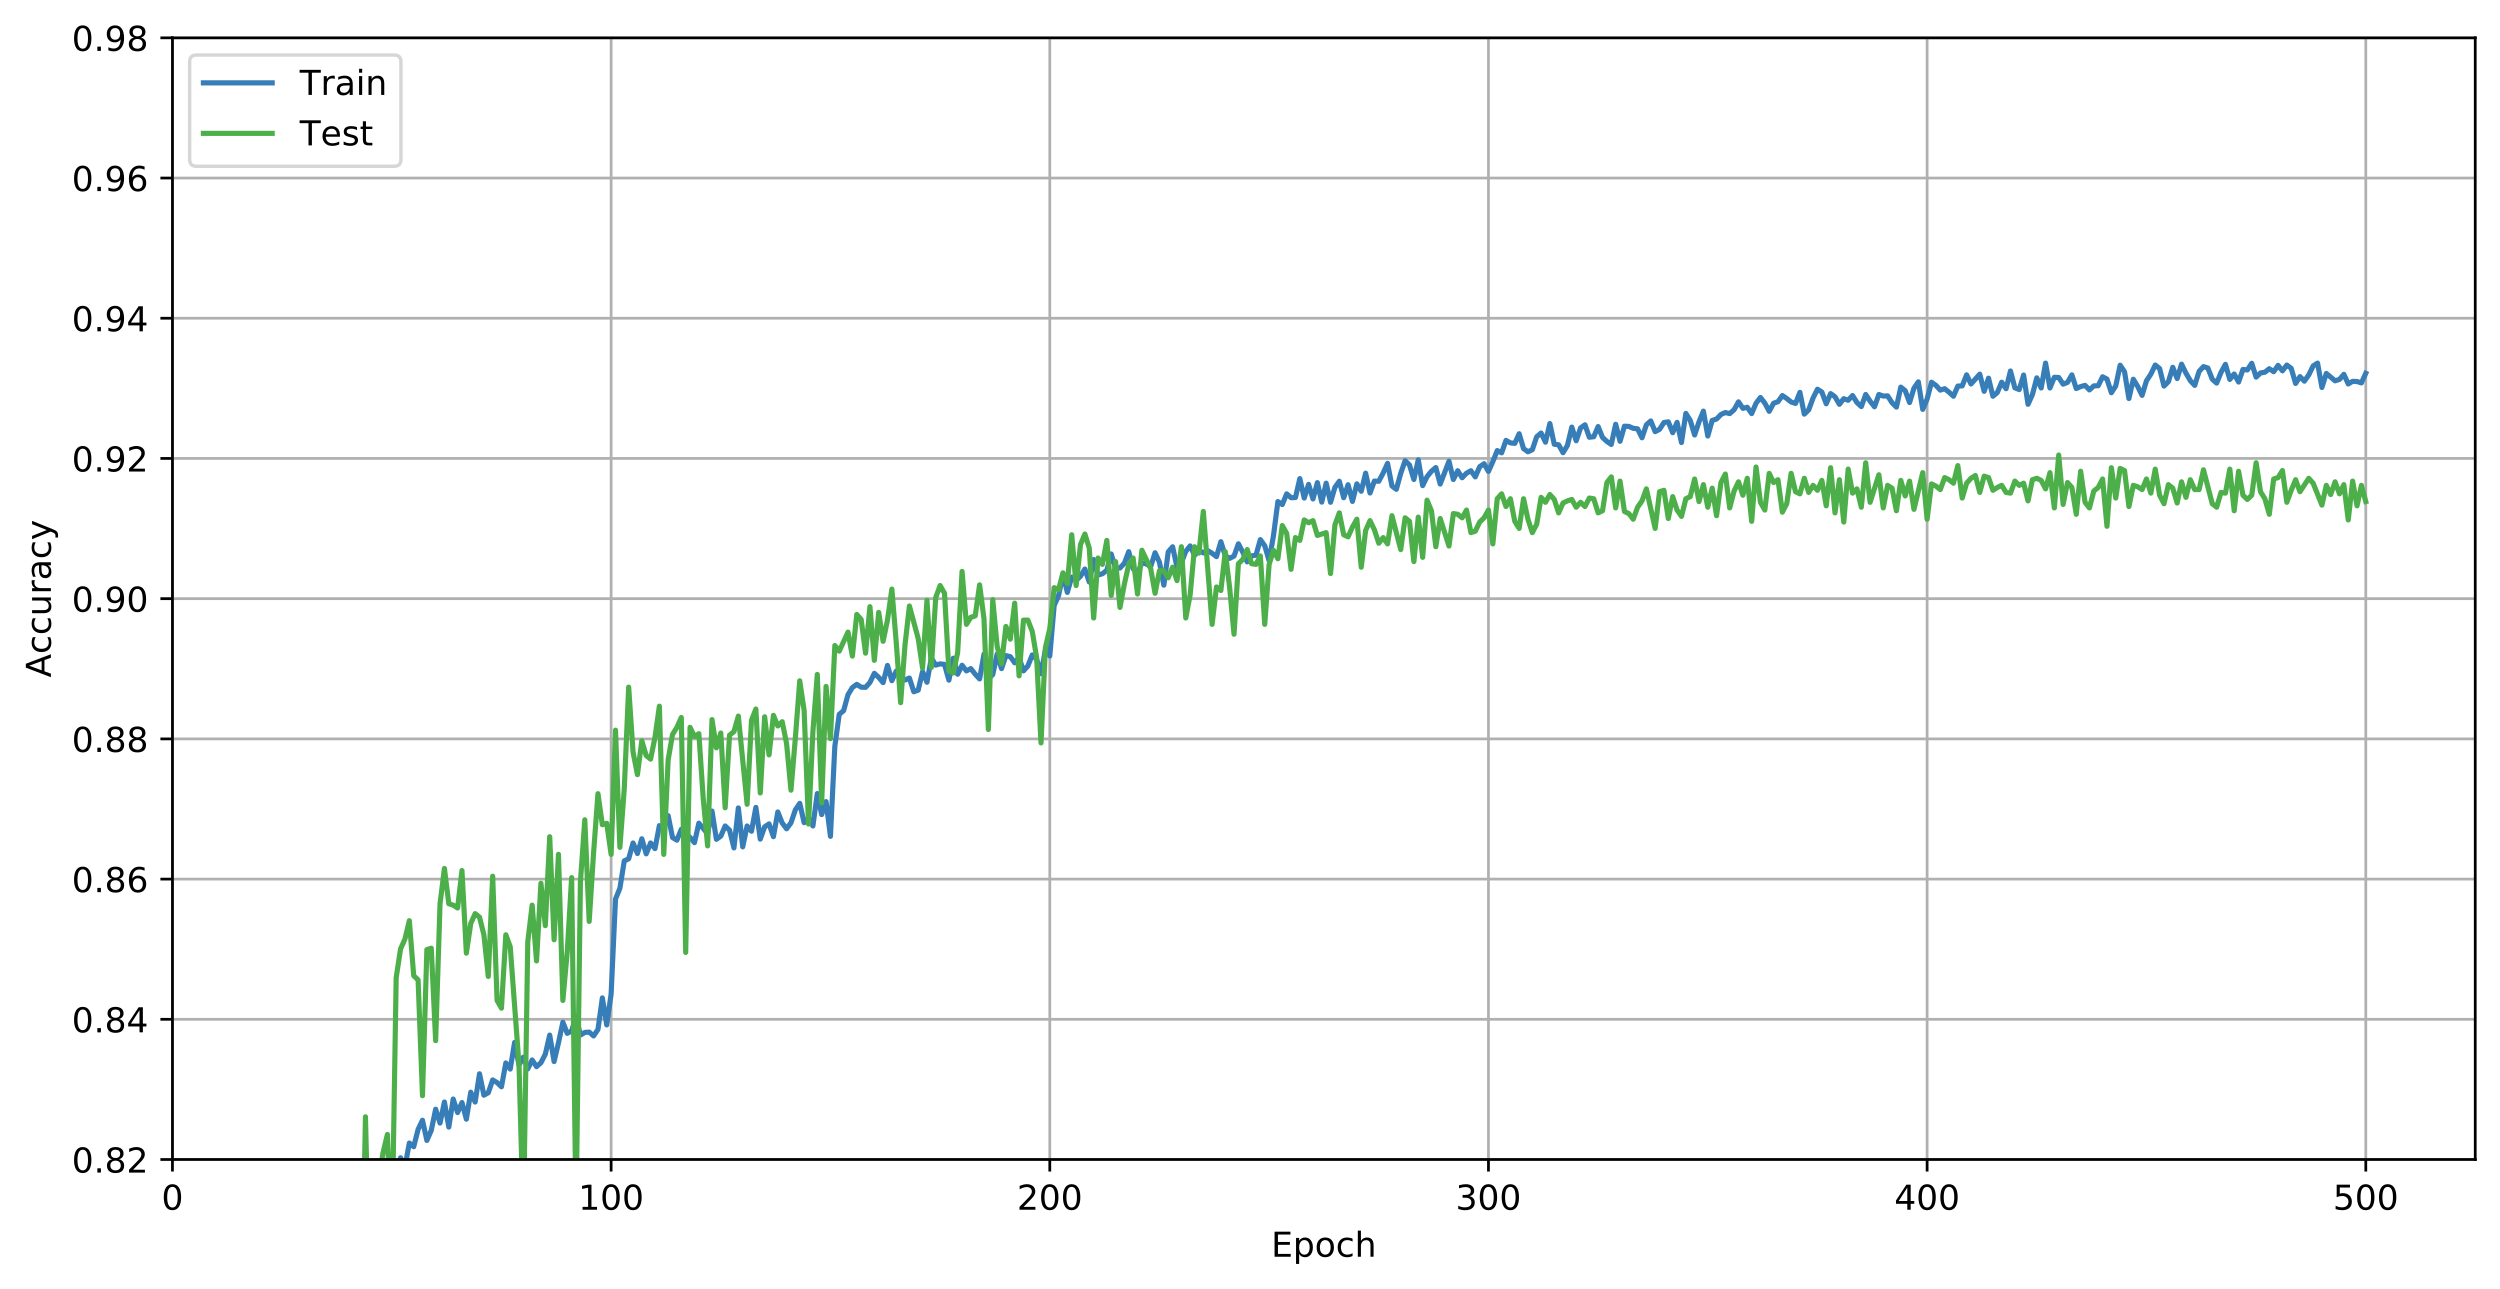 <?xml version="1.0" encoding="utf-8" standalone="no"?>
<!DOCTYPE svg PUBLIC "-//W3C//DTD SVG 1.1//EN"
  "http://www.w3.org/Graphics/SVG/1.1/DTD/svg11.dtd">
<!-- Created with matplotlib (https://matplotlib.org/) -->
<svg height="374.715pt" version="1.1" viewBox="0 0 726.944 374.715" width="726.944pt" xmlns="http://www.w3.org/2000/svg" xmlns:xlink="http://www.w3.org/1999/xlink">
 <defs>
  <style type="text/css">
*{stroke-linecap:butt;stroke-linejoin:round;white-space:pre;}
  </style>
 </defs>
 <g id="figure_1">
  <g id="patch_1">
   <path d="M 0 374.715 
L 726.944 374.715 
L 726.944 0 
L 0 0 
z
" style="fill:#ffffff;"/>
  </g>
  <g id="axes_1">
   <g id="patch_2">
    <path d="M 50.144 337.159 
L 719.744 337.159 
L 719.744 10.999 
L 50.144 10.999 
z
" style="fill:#ffffff;"/>
   </g>
   <g id="matplotlib.axis_1">
    <g id="xtick_1">
     <g id="line2d_1">
      <path clip-path="url(#p349ee22e40)" d="M 50.144 337.159 
L 50.144 10.999 
" style="fill:none;stroke:#b0b0b0;stroke-linecap:square;stroke-width:0.8;"/>
     </g>
     <g id="line2d_2">
      <defs>
       <path d="M 0 0 
L 0 3.5 
" id="m093d22f1f6" style="stroke:#000000;stroke-width:0.8;"/>
      </defs>
      <g>
       <use style="stroke:#000000;stroke-width:0.8;" x="50.144" xlink:href="#m093d22f1f6" y="337.159"/>
      </g>
     </g>
     <g id="text_1">
      <!-- 0 -->
      <defs>
       <path d="M 31.781 66.406 
Q 24.172 66.406 20.328 58.906 
Q 16.5 51.422 16.5 36.375 
Q 16.5 21.391 20.328 13.891 
Q 24.172 6.391 31.781 6.391 
Q 39.453 6.391 43.281 13.891 
Q 47.125 21.391 47.125 36.375 
Q 47.125 51.422 43.281 58.906 
Q 39.453 66.406 31.781 66.406 
z
M 31.781 74.219 
Q 44.047 74.219 50.516 64.516 
Q 56.984 54.828 56.984 36.375 
Q 56.984 17.969 50.516 8.266 
Q 44.047 -1.422 31.781 -1.422 
Q 19.531 -1.422 13.062 8.266 
Q 6.594 17.969 6.594 36.375 
Q 6.594 54.828 13.062 64.516 
Q 19.531 74.219 31.781 74.219 
z
" id="DejaVuSans-48"/>
      </defs>
      <g transform="translate(46.962 351.758)scale(0.1 -0.1)">
       <use xlink:href="#DejaVuSans-48"/>
      </g>
     </g>
    </g>
    <g id="xtick_2">
     <g id="line2d_3">
      <path clip-path="url(#p349ee22e40)" d="M 177.699 337.159 
L 177.699 10.999 
" style="fill:none;stroke:#b0b0b0;stroke-linecap:square;stroke-width:0.8;"/>
     </g>
     <g id="line2d_4">
      <g>
       <use style="stroke:#000000;stroke-width:0.8;" x="177.699" xlink:href="#m093d22f1f6" y="337.159"/>
      </g>
     </g>
     <g id="text_2">
      <!-- 100 -->
      <defs>
       <path d="M 12.406 8.297 
L 28.516 8.297 
L 28.516 63.922 
L 10.984 60.406 
L 10.984 69.391 
L 28.422 72.906 
L 38.281 72.906 
L 38.281 8.297 
L 54.391 8.297 
L 54.391 0 
L 12.406 0 
z
" id="DejaVuSans-49"/>
      </defs>
      <g transform="translate(168.155 351.758)scale(0.1 -0.1)">
       <use xlink:href="#DejaVuSans-49"/>
       <use x="63.623" xlink:href="#DejaVuSans-48"/>
       <use x="127.246" xlink:href="#DejaVuSans-48"/>
      </g>
     </g>
    </g>
    <g id="xtick_3">
     <g id="line2d_5">
      <path clip-path="url(#p349ee22e40)" d="M 305.254 337.159 
L 305.254 10.999 
" style="fill:none;stroke:#b0b0b0;stroke-linecap:square;stroke-width:0.8;"/>
     </g>
     <g id="line2d_6">
      <g>
       <use style="stroke:#000000;stroke-width:0.8;" x="305.254" xlink:href="#m093d22f1f6" y="337.159"/>
      </g>
     </g>
     <g id="text_3">
      <!-- 200 -->
      <defs>
       <path d="M 19.188 8.297 
L 53.609 8.297 
L 53.609 0 
L 7.328 0 
L 7.328 8.297 
Q 12.938 14.109 22.625 23.891 
Q 32.328 33.688 34.812 36.531 
Q 39.547 41.844 41.422 45.531 
Q 43.312 49.219 43.312 52.781 
Q 43.312 58.594 39.234 62.25 
Q 35.156 65.922 28.609 65.922 
Q 23.969 65.922 18.812 64.312 
Q 13.672 62.703 7.812 59.422 
L 7.812 69.391 
Q 13.766 71.781 18.938 73 
Q 24.125 74.219 28.422 74.219 
Q 39.75 74.219 46.484 68.547 
Q 53.219 62.891 53.219 53.422 
Q 53.219 48.922 51.531 44.891 
Q 49.859 40.875 45.406 35.406 
Q 44.188 33.984 37.641 27.219 
Q 31.109 20.453 19.188 8.297 
z
" id="DejaVuSans-50"/>
      </defs>
      <g transform="translate(295.71 351.758)scale(0.1 -0.1)">
       <use xlink:href="#DejaVuSans-50"/>
       <use x="63.623" xlink:href="#DejaVuSans-48"/>
       <use x="127.246" xlink:href="#DejaVuSans-48"/>
      </g>
     </g>
    </g>
    <g id="xtick_4">
     <g id="line2d_7">
      <path clip-path="url(#p349ee22e40)" d="M 432.809 337.159 
L 432.809 10.999 
" style="fill:none;stroke:#b0b0b0;stroke-linecap:square;stroke-width:0.8;"/>
     </g>
     <g id="line2d_8">
      <g>
       <use style="stroke:#000000;stroke-width:0.8;" x="432.809" xlink:href="#m093d22f1f6" y="337.159"/>
      </g>
     </g>
     <g id="text_4">
      <!-- 300 -->
      <defs>
       <path d="M 40.578 39.312 
Q 47.656 37.797 51.625 33 
Q 55.609 28.219 55.609 21.188 
Q 55.609 10.406 48.188 4.484 
Q 40.766 -1.422 27.094 -1.422 
Q 22.516 -1.422 17.656 -0.516 
Q 12.797 0.391 7.625 2.203 
L 7.625 11.719 
Q 11.719 9.328 16.594 8.109 
Q 21.484 6.891 26.812 6.891 
Q 36.078 6.891 40.938 10.547 
Q 45.797 14.203 45.797 21.188 
Q 45.797 27.641 41.281 31.266 
Q 36.766 34.906 28.719 34.906 
L 20.219 34.906 
L 20.219 43.016 
L 29.109 43.016 
Q 36.375 43.016 40.234 45.922 
Q 44.094 48.828 44.094 54.297 
Q 44.094 59.906 40.109 62.906 
Q 36.141 65.922 28.719 65.922 
Q 24.656 65.922 20.016 65.031 
Q 15.375 64.156 9.812 62.312 
L 9.812 71.094 
Q 15.438 72.656 20.344 73.438 
Q 25.25 74.219 29.594 74.219 
Q 40.828 74.219 47.359 69.109 
Q 53.906 64.016 53.906 55.328 
Q 53.906 49.266 50.438 45.094 
Q 46.969 40.922 40.578 39.312 
z
" id="DejaVuSans-51"/>
      </defs>
      <g transform="translate(423.265 351.758)scale(0.1 -0.1)">
       <use xlink:href="#DejaVuSans-51"/>
       <use x="63.623" xlink:href="#DejaVuSans-48"/>
       <use x="127.246" xlink:href="#DejaVuSans-48"/>
      </g>
     </g>
    </g>
    <g id="xtick_5">
     <g id="line2d_9">
      <path clip-path="url(#p349ee22e40)" d="M 560.364 337.159 
L 560.364 10.999 
" style="fill:none;stroke:#b0b0b0;stroke-linecap:square;stroke-width:0.8;"/>
     </g>
     <g id="line2d_10">
      <g>
       <use style="stroke:#000000;stroke-width:0.8;" x="560.364" xlink:href="#m093d22f1f6" y="337.159"/>
      </g>
     </g>
     <g id="text_5">
      <!-- 400 -->
      <defs>
       <path d="M 37.797 64.312 
L 12.891 25.391 
L 37.797 25.391 
z
M 35.203 72.906 
L 47.609 72.906 
L 47.609 25.391 
L 58.016 25.391 
L 58.016 17.188 
L 47.609 17.188 
L 47.609 0 
L 37.797 0 
L 37.797 17.188 
L 4.891 17.188 
L 4.891 26.703 
z
" id="DejaVuSans-52"/>
      </defs>
      <g transform="translate(550.82 351.758)scale(0.1 -0.1)">
       <use xlink:href="#DejaVuSans-52"/>
       <use x="63.623" xlink:href="#DejaVuSans-48"/>
       <use x="127.246" xlink:href="#DejaVuSans-48"/>
      </g>
     </g>
    </g>
    <g id="xtick_6">
     <g id="line2d_11">
      <path clip-path="url(#p349ee22e40)" d="M 687.919 337.159 
L 687.919 10.999 
" style="fill:none;stroke:#b0b0b0;stroke-linecap:square;stroke-width:0.8;"/>
     </g>
     <g id="line2d_12">
      <g>
       <use style="stroke:#000000;stroke-width:0.8;" x="687.919" xlink:href="#m093d22f1f6" y="337.159"/>
      </g>
     </g>
     <g id="text_6">
      <!-- 500 -->
      <defs>
       <path d="M 10.797 72.906 
L 49.516 72.906 
L 49.516 64.594 
L 19.828 64.594 
L 19.828 46.734 
Q 21.969 47.469 24.109 47.828 
Q 26.266 48.188 28.422 48.188 
Q 40.625 48.188 47.75 41.5 
Q 54.891 34.812 54.891 23.391 
Q 54.891 11.625 47.562 5.094 
Q 40.234 -1.422 26.906 -1.422 
Q 22.312 -1.422 17.547 -0.641 
Q 12.797 0.141 7.719 1.703 
L 7.719 11.625 
Q 12.109 9.234 16.797 8.062 
Q 21.484 6.891 26.703 6.891 
Q 35.156 6.891 40.078 11.328 
Q 45.016 15.766 45.016 23.391 
Q 45.016 31 40.078 35.438 
Q 35.156 39.891 26.703 39.891 
Q 22.75 39.891 18.812 39.016 
Q 14.891 38.141 10.797 36.281 
z
" id="DejaVuSans-53"/>
      </defs>
      <g transform="translate(678.375 351.758)scale(0.1 -0.1)">
       <use xlink:href="#DejaVuSans-53"/>
       <use x="63.623" xlink:href="#DejaVuSans-48"/>
       <use x="127.246" xlink:href="#DejaVuSans-48"/>
      </g>
     </g>
    </g>
    <g id="text_7">
     <!-- Epoch -->
     <defs>
      <path d="M 9.812 72.906 
L 55.906 72.906 
L 55.906 64.594 
L 19.672 64.594 
L 19.672 43.016 
L 54.391 43.016 
L 54.391 34.719 
L 19.672 34.719 
L 19.672 8.297 
L 56.781 8.297 
L 56.781 0 
L 9.812 0 
z
" id="DejaVuSans-69"/>
      <path d="M 18.109 8.203 
L 18.109 -20.797 
L 9.078 -20.797 
L 9.078 54.688 
L 18.109 54.688 
L 18.109 46.391 
Q 20.953 51.266 25.266 53.625 
Q 29.594 56 35.594 56 
Q 45.562 56 51.781 48.094 
Q 58.016 40.188 58.016 27.297 
Q 58.016 14.406 51.781 6.484 
Q 45.562 -1.422 35.594 -1.422 
Q 29.594 -1.422 25.266 0.953 
Q 20.953 3.328 18.109 8.203 
z
M 48.688 27.297 
Q 48.688 37.203 44.609 42.844 
Q 40.531 48.484 33.406 48.484 
Q 26.266 48.484 22.188 42.844 
Q 18.109 37.203 18.109 27.297 
Q 18.109 17.391 22.188 11.75 
Q 26.266 6.109 33.406 6.109 
Q 40.531 6.109 44.609 11.75 
Q 48.688 17.391 48.688 27.297 
z
" id="DejaVuSans-112"/>
      <path d="M 30.609 48.391 
Q 23.391 48.391 19.188 42.75 
Q 14.984 37.109 14.984 27.297 
Q 14.984 17.484 19.156 11.844 
Q 23.344 6.203 30.609 6.203 
Q 37.797 6.203 41.984 11.859 
Q 46.188 17.531 46.188 27.297 
Q 46.188 37.016 41.984 42.703 
Q 37.797 48.391 30.609 48.391 
z
M 30.609 56 
Q 42.328 56 49.016 48.375 
Q 55.719 40.766 55.719 27.297 
Q 55.719 13.875 49.016 6.219 
Q 42.328 -1.422 30.609 -1.422 
Q 18.844 -1.422 12.172 6.219 
Q 5.516 13.875 5.516 27.297 
Q 5.516 40.766 12.172 48.375 
Q 18.844 56 30.609 56 
z
" id="DejaVuSans-111"/>
      <path d="M 48.781 52.594 
L 48.781 44.188 
Q 44.969 46.297 41.141 47.344 
Q 37.312 48.391 33.406 48.391 
Q 24.656 48.391 19.812 42.844 
Q 14.984 37.312 14.984 27.297 
Q 14.984 17.281 19.812 11.734 
Q 24.656 6.203 33.406 6.203 
Q 37.312 6.203 41.141 7.25 
Q 44.969 8.297 48.781 10.406 
L 48.781 2.094 
Q 45.016 0.344 40.984 -0.531 
Q 36.969 -1.422 32.422 -1.422 
Q 20.062 -1.422 12.781 6.344 
Q 5.516 14.109 5.516 27.297 
Q 5.516 40.672 12.859 48.328 
Q 20.219 56 33.016 56 
Q 37.156 56 41.109 55.141 
Q 45.062 54.297 48.781 52.594 
z
" id="DejaVuSans-99"/>
      <path d="M 54.891 33.016 
L 54.891 0 
L 45.906 0 
L 45.906 32.719 
Q 45.906 40.484 42.875 44.328 
Q 39.844 48.188 33.797 48.188 
Q 26.516 48.188 22.312 43.547 
Q 18.109 38.922 18.109 30.906 
L 18.109 0 
L 9.078 0 
L 9.078 75.984 
L 18.109 75.984 
L 18.109 46.188 
Q 21.344 51.125 25.703 53.562 
Q 30.078 56 35.797 56 
Q 45.219 56 50.047 50.172 
Q 54.891 44.344 54.891 33.016 
z
" id="DejaVuSans-104"/>
     </defs>
     <g transform="translate(369.633 365.436)scale(0.1 -0.1)">
      <use xlink:href="#DejaVuSans-69"/>
      <use x="63.184" xlink:href="#DejaVuSans-112"/>
      <use x="126.66" xlink:href="#DejaVuSans-111"/>
      <use x="187.842" xlink:href="#DejaVuSans-99"/>
      <use x="242.822" xlink:href="#DejaVuSans-104"/>
     </g>
    </g>
   </g>
   <g id="matplotlib.axis_2">
    <g id="ytick_1">
     <g id="line2d_13">
      <path clip-path="url(#p349ee22e40)" d="M 50.144 337.159 
L 719.744 337.159 
" style="fill:none;stroke:#b0b0b0;stroke-linecap:square;stroke-width:0.8;"/>
     </g>
     <g id="line2d_14">
      <defs>
       <path d="M 0 0 
L -3.5 0 
" id="m810d0594f0" style="stroke:#000000;stroke-width:0.8;"/>
      </defs>
      <g>
       <use style="stroke:#000000;stroke-width:0.8;" x="50.144" xlink:href="#m810d0594f0" y="337.159"/>
      </g>
     </g>
     <g id="text_8">
      <!-- 0.82 -->
      <defs>
       <path d="M 10.688 12.406 
L 21 12.406 
L 21 0 
L 10.688 0 
z
" id="DejaVuSans-46"/>
       <path d="M 31.781 34.625 
Q 24.75 34.625 20.719 30.859 
Q 16.703 27.094 16.703 20.516 
Q 16.703 13.922 20.719 10.156 
Q 24.75 6.391 31.781 6.391 
Q 38.812 6.391 42.859 10.172 
Q 46.922 13.969 46.922 20.516 
Q 46.922 27.094 42.891 30.859 
Q 38.875 34.625 31.781 34.625 
z
M 21.922 38.812 
Q 15.578 40.375 12.031 44.719 
Q 8.5 49.078 8.5 55.328 
Q 8.5 64.062 14.719 69.141 
Q 20.953 74.219 31.781 74.219 
Q 42.672 74.219 48.875 69.141 
Q 55.078 64.062 55.078 55.328 
Q 55.078 49.078 51.531 44.719 
Q 48 40.375 41.703 38.812 
Q 48.828 37.156 52.797 32.312 
Q 56.781 27.484 56.781 20.516 
Q 56.781 9.906 50.312 4.234 
Q 43.844 -1.422 31.781 -1.422 
Q 19.734 -1.422 13.25 4.234 
Q 6.781 9.906 6.781 20.516 
Q 6.781 27.484 10.781 32.312 
Q 14.797 37.156 21.922 38.812 
z
M 18.312 54.391 
Q 18.312 48.734 21.844 45.562 
Q 25.391 42.391 31.781 42.391 
Q 38.141 42.391 41.719 45.562 
Q 45.312 48.734 45.312 54.391 
Q 45.312 60.062 41.719 63.234 
Q 38.141 66.406 31.781 66.406 
Q 25.391 66.406 21.844 63.234 
Q 18.312 60.062 18.312 54.391 
z
" id="DejaVuSans-56"/>
      </defs>
      <g transform="translate(20.878 340.958)scale(0.1 -0.1)">
       <use xlink:href="#DejaVuSans-48"/>
       <use x="63.623" xlink:href="#DejaVuSans-46"/>
       <use x="95.41" xlink:href="#DejaVuSans-56"/>
       <use x="159.033" xlink:href="#DejaVuSans-50"/>
      </g>
     </g>
    </g>
    <g id="ytick_2">
     <g id="line2d_15">
      <path clip-path="url(#p349ee22e40)" d="M 50.144 296.389 
L 719.744 296.389 
" style="fill:none;stroke:#b0b0b0;stroke-linecap:square;stroke-width:0.8;"/>
     </g>
     <g id="line2d_16">
      <g>
       <use style="stroke:#000000;stroke-width:0.8;" x="50.144" xlink:href="#m810d0594f0" y="296.389"/>
      </g>
     </g>
     <g id="text_9">
      <!-- 0.84 -->
      <g transform="translate(20.878 300.188)scale(0.1 -0.1)">
       <use xlink:href="#DejaVuSans-48"/>
       <use x="63.623" xlink:href="#DejaVuSans-46"/>
       <use x="95.41" xlink:href="#DejaVuSans-56"/>
       <use x="159.033" xlink:href="#DejaVuSans-52"/>
      </g>
     </g>
    </g>
    <g id="ytick_3">
     <g id="line2d_17">
      <path clip-path="url(#p349ee22e40)" d="M 50.144 255.619 
L 719.744 255.619 
" style="fill:none;stroke:#b0b0b0;stroke-linecap:square;stroke-width:0.8;"/>
     </g>
     <g id="line2d_18">
      <g>
       <use style="stroke:#000000;stroke-width:0.8;" x="50.144" xlink:href="#m810d0594f0" y="255.619"/>
      </g>
     </g>
     <g id="text_10">
      <!-- 0.86 -->
      <defs>
       <path d="M 33.016 40.375 
Q 26.375 40.375 22.484 35.828 
Q 18.609 31.297 18.609 23.391 
Q 18.609 15.531 22.484 10.953 
Q 26.375 6.391 33.016 6.391 
Q 39.656 6.391 43.531 10.953 
Q 47.406 15.531 47.406 23.391 
Q 47.406 31.297 43.531 35.828 
Q 39.656 40.375 33.016 40.375 
z
M 52.594 71.297 
L 52.594 62.312 
Q 48.875 64.062 45.094 64.984 
Q 41.312 65.922 37.594 65.922 
Q 27.828 65.922 22.672 59.328 
Q 17.531 52.734 16.797 39.406 
Q 19.672 43.656 24.016 45.922 
Q 28.375 48.188 33.594 48.188 
Q 44.578 48.188 50.953 41.516 
Q 57.328 34.859 57.328 23.391 
Q 57.328 12.156 50.688 5.359 
Q 44.047 -1.422 33.016 -1.422 
Q 20.359 -1.422 13.672 8.266 
Q 6.984 17.969 6.984 36.375 
Q 6.984 53.656 15.188 63.938 
Q 23.391 74.219 37.203 74.219 
Q 40.922 74.219 44.703 73.484 
Q 48.484 72.75 52.594 71.297 
z
" id="DejaVuSans-54"/>
      </defs>
      <g transform="translate(20.878 259.418)scale(0.1 -0.1)">
       <use xlink:href="#DejaVuSans-48"/>
       <use x="63.623" xlink:href="#DejaVuSans-46"/>
       <use x="95.41" xlink:href="#DejaVuSans-56"/>
       <use x="159.033" xlink:href="#DejaVuSans-54"/>
      </g>
     </g>
    </g>
    <g id="ytick_4">
     <g id="line2d_19">
      <path clip-path="url(#p349ee22e40)" d="M 50.144 214.849 
L 719.744 214.849 
" style="fill:none;stroke:#b0b0b0;stroke-linecap:square;stroke-width:0.8;"/>
     </g>
     <g id="line2d_20">
      <g>
       <use style="stroke:#000000;stroke-width:0.8;" x="50.144" xlink:href="#m810d0594f0" y="214.849"/>
      </g>
     </g>
     <g id="text_11">
      <!-- 0.88 -->
      <g transform="translate(20.878 218.648)scale(0.1 -0.1)">
       <use xlink:href="#DejaVuSans-48"/>
       <use x="63.623" xlink:href="#DejaVuSans-46"/>
       <use x="95.41" xlink:href="#DejaVuSans-56"/>
       <use x="159.033" xlink:href="#DejaVuSans-56"/>
      </g>
     </g>
    </g>
    <g id="ytick_5">
     <g id="line2d_21">
      <path clip-path="url(#p349ee22e40)" d="M 50.144 174.079 
L 719.744 174.079 
" style="fill:none;stroke:#b0b0b0;stroke-linecap:square;stroke-width:0.8;"/>
     </g>
     <g id="line2d_22">
      <g>
       <use style="stroke:#000000;stroke-width:0.8;" x="50.144" xlink:href="#m810d0594f0" y="174.079"/>
      </g>
     </g>
     <g id="text_12">
      <!-- 0.90 -->
      <defs>
       <path d="M 10.984 1.516 
L 10.984 10.5 
Q 14.703 8.734 18.5 7.812 
Q 22.312 6.891 25.984 6.891 
Q 35.75 6.891 40.891 13.453 
Q 46.047 20.016 46.781 33.406 
Q 43.953 29.203 39.594 26.953 
Q 35.25 24.703 29.984 24.703 
Q 19.047 24.703 12.672 31.312 
Q 6.297 37.938 6.297 49.422 
Q 6.297 60.641 12.938 67.422 
Q 19.578 74.219 30.609 74.219 
Q 43.266 74.219 49.922 64.516 
Q 56.594 54.828 56.594 36.375 
Q 56.594 19.141 48.406 8.859 
Q 40.234 -1.422 26.422 -1.422 
Q 22.703 -1.422 18.891 -0.688 
Q 15.094 0.047 10.984 1.516 
z
M 30.609 32.422 
Q 37.25 32.422 41.125 36.953 
Q 45.016 41.5 45.016 49.422 
Q 45.016 57.281 41.125 61.844 
Q 37.25 66.406 30.609 66.406 
Q 23.969 66.406 20.094 61.844 
Q 16.219 57.281 16.219 49.422 
Q 16.219 41.5 20.094 36.953 
Q 23.969 32.422 30.609 32.422 
z
" id="DejaVuSans-57"/>
      </defs>
      <g transform="translate(20.878 177.878)scale(0.1 -0.1)">
       <use xlink:href="#DejaVuSans-48"/>
       <use x="63.623" xlink:href="#DejaVuSans-46"/>
       <use x="95.41" xlink:href="#DejaVuSans-57"/>
       <use x="159.033" xlink:href="#DejaVuSans-48"/>
      </g>
     </g>
    </g>
    <g id="ytick_6">
     <g id="line2d_23">
      <path clip-path="url(#p349ee22e40)" d="M 50.144 133.309 
L 719.744 133.309 
" style="fill:none;stroke:#b0b0b0;stroke-linecap:square;stroke-width:0.8;"/>
     </g>
     <g id="line2d_24">
      <g>
       <use style="stroke:#000000;stroke-width:0.8;" x="50.144" xlink:href="#m810d0594f0" y="133.309"/>
      </g>
     </g>
     <g id="text_13">
      <!-- 0.92 -->
      <g transform="translate(20.878 137.108)scale(0.1 -0.1)">
       <use xlink:href="#DejaVuSans-48"/>
       <use x="63.623" xlink:href="#DejaVuSans-46"/>
       <use x="95.41" xlink:href="#DejaVuSans-57"/>
       <use x="159.033" xlink:href="#DejaVuSans-50"/>
      </g>
     </g>
    </g>
    <g id="ytick_7">
     <g id="line2d_25">
      <path clip-path="url(#p349ee22e40)" d="M 50.144 92.539 
L 719.744 92.539 
" style="fill:none;stroke:#b0b0b0;stroke-linecap:square;stroke-width:0.8;"/>
     </g>
     <g id="line2d_26">
      <g>
       <use style="stroke:#000000;stroke-width:0.8;" x="50.144" xlink:href="#m810d0594f0" y="92.539"/>
      </g>
     </g>
     <g id="text_14">
      <!-- 0.94 -->
      <g transform="translate(20.878 96.338)scale(0.1 -0.1)">
       <use xlink:href="#DejaVuSans-48"/>
       <use x="63.623" xlink:href="#DejaVuSans-46"/>
       <use x="95.41" xlink:href="#DejaVuSans-57"/>
       <use x="159.033" xlink:href="#DejaVuSans-52"/>
      </g>
     </g>
    </g>
    <g id="ytick_8">
     <g id="line2d_27">
      <path clip-path="url(#p349ee22e40)" d="M 50.144 51.769 
L 719.744 51.769 
" style="fill:none;stroke:#b0b0b0;stroke-linecap:square;stroke-width:0.8;"/>
     </g>
     <g id="line2d_28">
      <g>
       <use style="stroke:#000000;stroke-width:0.8;" x="50.144" xlink:href="#m810d0594f0" y="51.769"/>
      </g>
     </g>
     <g id="text_15">
      <!-- 0.96 -->
      <g transform="translate(20.878 55.568)scale(0.1 -0.1)">
       <use xlink:href="#DejaVuSans-48"/>
       <use x="63.623" xlink:href="#DejaVuSans-46"/>
       <use x="95.41" xlink:href="#DejaVuSans-57"/>
       <use x="159.033" xlink:href="#DejaVuSans-54"/>
      </g>
     </g>
    </g>
    <g id="ytick_9">
     <g id="line2d_29">
      <path clip-path="url(#p349ee22e40)" d="M 50.144 10.999 
L 719.744 10.999 
" style="fill:none;stroke:#b0b0b0;stroke-linecap:square;stroke-width:0.8;"/>
     </g>
     <g id="line2d_30">
      <g>
       <use style="stroke:#000000;stroke-width:0.8;" x="50.144" xlink:href="#m810d0594f0" y="10.999"/>
      </g>
     </g>
     <g id="text_16">
      <!-- 0.98 -->
      <g transform="translate(20.878 14.798)scale(0.1 -0.1)">
       <use xlink:href="#DejaVuSans-48"/>
       <use x="63.623" xlink:href="#DejaVuSans-46"/>
       <use x="95.41" xlink:href="#DejaVuSans-57"/>
       <use x="159.033" xlink:href="#DejaVuSans-56"/>
      </g>
     </g>
    </g>
    <g id="text_17">
     <!-- Accuracy -->
     <defs>
      <path d="M 34.188 63.188 
L 20.797 26.906 
L 47.609 26.906 
z
M 28.609 72.906 
L 39.797 72.906 
L 67.578 0 
L 57.328 0 
L 50.688 18.703 
L 17.828 18.703 
L 11.188 0 
L 0.781 0 
z
" id="DejaVuSans-65"/>
      <path d="M 8.5 21.578 
L 8.5 54.688 
L 17.484 54.688 
L 17.484 21.922 
Q 17.484 14.156 20.5 10.266 
Q 23.531 6.391 29.594 6.391 
Q 36.859 6.391 41.078 11.031 
Q 45.312 15.672 45.312 23.688 
L 45.312 54.688 
L 54.297 54.688 
L 54.297 0 
L 45.312 0 
L 45.312 8.406 
Q 42.047 3.422 37.719 1 
Q 33.406 -1.422 27.688 -1.422 
Q 18.266 -1.422 13.375 4.438 
Q 8.5 10.297 8.5 21.578 
z
M 31.109 56 
z
" id="DejaVuSans-117"/>
      <path d="M 41.109 46.297 
Q 39.594 47.172 37.812 47.578 
Q 36.031 48 33.891 48 
Q 26.266 48 22.188 43.047 
Q 18.109 38.094 18.109 28.812 
L 18.109 0 
L 9.078 0 
L 9.078 54.688 
L 18.109 54.688 
L 18.109 46.188 
Q 20.953 51.172 25.484 53.578 
Q 30.031 56 36.531 56 
Q 37.453 56 38.578 55.875 
Q 39.703 55.766 41.062 55.516 
z
" id="DejaVuSans-114"/>
      <path d="M 34.281 27.484 
Q 23.391 27.484 19.188 25 
Q 14.984 22.516 14.984 16.5 
Q 14.984 11.719 18.141 8.906 
Q 21.297 6.109 26.703 6.109 
Q 34.188 6.109 38.703 11.406 
Q 43.219 16.703 43.219 25.484 
L 43.219 27.484 
z
M 52.203 31.203 
L 52.203 0 
L 43.219 0 
L 43.219 8.297 
Q 40.141 3.328 35.547 0.953 
Q 30.953 -1.422 24.312 -1.422 
Q 15.922 -1.422 10.953 3.297 
Q 6 8.016 6 15.922 
Q 6 25.141 12.172 29.828 
Q 18.359 34.516 30.609 34.516 
L 43.219 34.516 
L 43.219 35.406 
Q 43.219 41.609 39.141 45 
Q 35.062 48.391 27.688 48.391 
Q 23 48.391 18.547 47.266 
Q 14.109 46.141 10.016 43.891 
L 10.016 52.203 
Q 14.938 54.109 19.578 55.047 
Q 24.219 56 28.609 56 
Q 40.484 56 46.344 49.844 
Q 52.203 43.703 52.203 31.203 
z
" id="DejaVuSans-97"/>
      <path d="M 32.172 -5.078 
Q 28.375 -14.844 24.75 -17.812 
Q 21.141 -20.797 15.094 -20.797 
L 7.906 -20.797 
L 7.906 -13.281 
L 13.188 -13.281 
Q 16.891 -13.281 18.938 -11.516 
Q 21 -9.766 23.484 -3.219 
L 25.094 0.875 
L 2.984 54.688 
L 12.5 54.688 
L 29.594 11.922 
L 46.688 54.688 
L 56.203 54.688 
z
" id="DejaVuSans-121"/>
     </defs>
     <g transform="translate(14.798 196.994)rotate(-90)scale(0.1 -0.1)">
      <use xlink:href="#DejaVuSans-65"/>
      <use x="68.393" xlink:href="#DejaVuSans-99"/>
      <use x="123.373" xlink:href="#DejaVuSans-99"/>
      <use x="178.354" xlink:href="#DejaVuSans-117"/>
      <use x="241.732" xlink:href="#DejaVuSans-114"/>
      <use x="282.846" xlink:href="#DejaVuSans-97"/>
      <use x="344.125" xlink:href="#DejaVuSans-99"/>
      <use x="399.105" xlink:href="#DejaVuSans-121"/>
     </g>
    </g>
   </g>
   <g id="line2d_31">
    <path clip-path="url(#p349ee22e40)" d="M 114.46 375.715 
L 115.197 350.409 
L 116.472 336.65 
L 117.748 339.249 
L 119.023 332.369 
L 120.299 333.439 
L 121.575 328.394 
L 122.85 325.744 
L 124.126 331.604 
L 125.401 328.699 
L 126.677 322.533 
L 127.952 326.559 
L 129.228 320.444 
L 130.503 327.731 
L 131.779 319.577 
L 133.055 323.501 
L 134.33 320.596 
L 135.606 325.438 
L 136.881 317.59 
L 138.157 320.444 
L 139.432 312.239 
L 140.708 318.456 
L 141.983 317.743 
L 143.259 314.022 
L 144.534 314.787 
L 145.81 316.01 
L 147.086 309.079 
L 148.361 310.863 
L 149.637 303.116 
L 150.912 309.69 
L 152.188 307.397 
L 153.463 310.812 
L 154.739 308.212 
L 156.014 310.149 
L 157.29 309.028 
L 158.566 306.531 
L 159.841 300.976 
L 161.117 308.671 
L 162.392 303.218 
L 163.668 297.256 
L 164.943 300.466 
L 166.219 299.804 
L 167.494 295.523 
L 168.77 300.976 
L 170.045 300.211 
L 171.321 300.109 
L 172.597 301.231 
L 173.872 299.345 
L 175.148 290.172 
L 176.423 298.02 
L 177.699 289.051 
L 178.974 261.429 
L 180.25 258.269 
L 181.525 250.319 
L 182.801 249.708 
L 184.077 245.121 
L 185.352 248.179 
L 186.628 243.898 
L 187.903 248.281 
L 189.179 245.121 
L 190.454 246.752 
L 191.73 240.076 
L 193.005 240.84 
L 194.281 237.171 
L 195.556 243.541 
L 196.832 244.306 
L 198.108 241.146 
L 199.383 242.573 
L 200.659 243.49 
L 201.934 245.019 
L 203.21 239.362 
L 205.761 242.42 
L 207.036 235.846 
L 208.312 244.051 
L 209.588 243.133 
L 210.863 240.178 
L 212.139 241.401 
L 213.414 246.548 
L 214.69 234.928 
L 215.965 246.242 
L 217.241 240.178 
L 218.516 241.706 
L 219.792 234.776 
L 221.067 244 
L 222.343 240.432 
L 223.619 239.566 
L 224.894 243.286 
L 226.17 236.101 
L 227.445 239.311 
L 228.721 240.993 
L 229.996 239.26 
L 231.272 235.489 
L 232.547 233.603 
L 233.823 239.209 
L 235.099 237.731 
L 236.374 240.178 
L 237.65 230.749 
L 238.925 236.865 
L 240.201 233.094 
L 241.476 243.184 
L 242.752 216.99 
L 244.027 207.715 
L 245.303 206.644 
L 246.578 202.007 
L 247.854 199.917 
L 249.13 199 
L 250.405 199.815 
L 251.681 199.866 
L 252.956 198.439 
L 254.232 195.789 
L 255.507 196.961 
L 256.783 198.49 
L 258.058 193.496 
L 259.334 197.93 
L 260.61 195.127 
L 261.885 196.554 
L 263.161 197.726 
L 264.436 197.165 
L 265.712 201.14 
L 266.987 200.682 
L 268.263 195.28 
L 269.538 198.388 
L 270.814 191.305 
L 272.089 193.394 
L 273.365 193.037 
L 274.641 193.19 
L 275.916 197.777 
L 277.192 191.406 
L 278.467 196.044 
L 279.743 193.445 
L 281.018 195.076 
L 282.294 194.413 
L 283.569 196.044 
L 284.845 197.42 
L 286.121 190.234 
L 287.396 197.369 
L 288.672 196.146 
L 289.947 190.183 
L 291.223 194.413 
L 292.498 190.642 
L 293.774 190.948 
L 295.049 192.731 
L 296.325 191.203 
L 297.6 195.076 
L 298.876 193.649 
L 300.152 190.438 
L 301.427 191.712 
L 302.703 195.891 
L 303.978 188.96 
L 305.254 190.744 
L 306.529 176.067 
L 307.805 173.213 
L 309.08 166.995 
L 310.356 172.245 
L 311.632 167.811 
L 312.907 168.779 
L 314.183 167.556 
L 315.458 165.467 
L 316.734 169.238 
L 318.009 162.715 
L 319.285 167.199 
L 320.56 166.842 
L 321.836 165.823 
L 323.111 161.084 
L 324.387 165.263 
L 325.663 165.161 
L 326.938 163.785 
L 328.214 160.421 
L 329.489 165.365 
L 330.765 166.792 
L 332.04 163.632 
L 333.316 163.989 
L 334.591 164.753 
L 335.867 160.727 
L 337.143 163.479 
L 338.418 170.155 
L 339.694 160.472 
L 340.969 158.994 
L 342.245 164.906 
L 343.52 163.632 
L 344.796 160.319 
L 346.071 158.739 
L 347.347 161.491 
L 348.622 159.963 
L 349.898 160.778 
L 351.174 160.116 
L 352.449 160.88 
L 353.725 161.848 
L 355 157.516 
L 356.276 161.593 
L 357.551 162.358 
L 358.827 161.695 
L 360.102 158.128 
L 361.378 160.574 
L 362.654 163.377 
L 363.929 161.644 
L 365.205 161.441 
L 366.48 156.905 
L 367.756 158.689 
L 369.031 163.02 
L 370.307 155.682 
L 371.582 145.846 
L 372.858 146.712 
L 374.133 143.604 
L 375.409 144.725 
L 376.685 144.674 
L 377.96 139.17 
L 379.236 144.827 
L 380.511 140.852 
L 381.787 145.082 
L 383.062 140.342 
L 384.338 145.999 
L 385.613 140.495 
L 386.889 146.05 
L 388.165 141.718 
L 389.44 139.934 
L 390.716 144.725 
L 391.991 140.954 
L 393.267 145.795 
L 394.542 140.699 
L 395.818 142.839 
L 397.093 137.59 
L 398.369 143.349 
L 399.644 139.883 
L 400.92 139.934 
L 402.196 137.539 
L 403.471 134.736 
L 404.747 141.31 
L 406.022 142.279 
L 407.298 137.641 
L 408.573 133.972 
L 409.849 135.195 
L 411.124 139.425 
L 412.4 133.717 
L 413.676 141.208 
L 414.951 138.609 
L 416.227 137.03 
L 417.502 135.959 
L 418.778 140.75 
L 421.329 134.125 
L 422.604 139.425 
L 423.88 136.877 
L 425.155 138.915 
L 426.431 137.59 
L 427.707 136.877 
L 428.982 138.66 
L 430.258 135.705 
L 431.533 134.838 
L 432.809 137.08 
L 434.084 134.227 
L 435.36 131.016 
L 436.635 131.678 
L 437.911 128.06 
L 439.187 128.774 
L 440.462 128.926 
L 441.738 126.124 
L 443.013 130.455 
L 444.289 131.373 
L 445.564 130.761 
L 446.84 126.99 
L 448.115 125.92 
L 449.391 128.57 
L 450.666 123.168 
L 451.942 129.181 
L 453.218 129.334 
L 454.493 131.627 
L 455.769 129.538 
L 457.044 124.187 
L 458.32 128.162 
L 459.595 124.442 
L 460.871 123.524 
L 462.146 127.143 
L 463.422 126.99 
L 464.698 124.034 
L 465.973 127.194 
L 467.249 128.366 
L 468.524 129.232 
L 469.8 123.371 
L 471.075 128.315 
L 472.351 123.932 
L 473.626 123.983 
L 474.902 124.544 
L 476.177 124.697 
L 477.453 127.296 
L 478.729 123.524 
L 480.004 122.403 
L 481.28 125.512 
L 482.555 124.849 
L 483.831 122.862 
L 485.106 122.658 
L 486.382 125.818 
L 487.657 122.811 
L 488.933 128.672 
L 490.209 120.212 
L 491.484 122.25 
L 492.76 126.48 
L 494.035 122.658 
L 495.311 119.549 
L 496.586 126.786 
L 497.862 122.25 
L 499.137 121.843 
L 500.413 120.518 
L 501.688 119.957 
L 502.964 120.263 
L 504.24 119.142 
L 505.515 116.848 
L 506.791 118.734 
L 508.066 118.428 
L 509.342 120.263 
L 510.617 117.256 
L 511.893 115.574 
L 513.168 117.205 
L 514.444 119.6 
L 515.72 117.256 
L 516.995 116.797 
L 518.271 115.014 
L 519.546 115.88 
L 520.822 116.899 
L 522.097 117.307 
L 523.373 114.096 
L 524.648 120.416 
L 525.924 119.193 
L 527.199 115.727 
L 528.475 113.179 
L 529.751 113.994 
L 531.026 117.409 
L 532.302 114.453 
L 533.577 115.37 
L 534.853 117.562 
L 536.128 115.931 
L 537.404 116.39 
L 538.679 115.014 
L 539.955 117.052 
L 541.231 118.224 
L 542.506 114.708 
L 543.782 116.645 
L 545.057 118.275 
L 546.333 114.708 
L 547.608 115.167 
L 548.884 115.116 
L 550.159 117.103 
L 551.435 118.377 
L 552.71 112.567 
L 553.986 113.587 
L 555.262 117.052 
L 556.537 112.873 
L 557.813 111.039 
L 559.088 119.04 
L 560.364 116.033 
L 561.639 111.141 
L 562.915 112.058 
L 564.19 113.434 
L 565.466 113.026 
L 566.742 114.045 
L 568.017 115.217 
L 569.293 112.262 
L 570.568 112.211 
L 571.844 109 
L 573.119 111.65 
L 575.67 108.796 
L 576.946 113.791 
L 578.221 109.968 
L 579.497 115.217 
L 580.773 114.147 
L 582.048 111.141 
L 583.324 113.026 
L 584.599 107.879 
L 585.875 112.771 
L 587.15 113.281 
L 588.426 109.051 
L 589.701 117.562 
L 590.977 114.759 
L 592.253 109.866 
L 593.528 112.822 
L 594.804 105.586 
L 596.079 112.822 
L 597.355 109.714 
L 598.63 109.764 
L 599.906 111.701 
L 601.181 111.191 
L 602.457 109 
L 603.732 112.975 
L 605.008 112.415 
L 606.284 112.058 
L 607.559 113.383 
L 608.835 112.211 
L 610.11 112.16 
L 611.386 109.561 
L 612.661 110.223 
L 613.937 114.198 
L 615.212 112.211 
L 616.488 106.197 
L 617.764 108.083 
L 619.039 115.88 
L 620.315 110.274 
L 621.59 112.364 
L 622.866 114.963 
L 624.141 110.733 
L 625.417 108.796 
L 626.692 106.146 
L 627.968 107.165 
L 629.243 112.262 
L 630.519 110.988 
L 631.795 106.809 
L 633.07 110.07 
L 634.346 105.891 
L 635.621 108.491 
L 636.897 110.682 
L 638.172 112.058 
L 639.448 107.981 
L 640.723 106.605 
L 641.999 107.013 
L 643.275 110.274 
L 644.55 111.395 
L 645.826 108.287 
L 647.101 105.942 
L 648.377 110.325 
L 649.652 108.745 
L 650.928 111.09 
L 652.203 107.42 
L 653.479 107.573 
L 654.754 105.637 
L 656.03 109.663 
L 657.306 108.439 
L 658.581 108.236 
L 659.857 107.216 
L 661.132 108.083 
L 662.408 106.248 
L 663.683 107.828 
L 664.959 106.146 
L 666.234 107.114 
L 667.51 111.497 
L 668.786 109.51 
L 670.061 110.835 
L 671.337 109 
L 672.612 106.401 
L 673.888 105.586 
L 675.163 112.669 
L 676.439 108.592 
L 678.99 110.733 
L 680.265 110.325 
L 681.541 108.847 
L 682.817 111.65 
L 684.092 110.886 
L 685.368 110.937 
L 686.643 111.344 
L 687.919 108.541 
L 687.919 108.541 
" style="fill:none;stroke:#377eb8;stroke-linecap:square;stroke-width:1.5;"/>
   </g>
   <g id="line2d_32">
    <path clip-path="url(#p349ee22e40)" d="M 89.56 375.715 
L 89.686 374.195 
L 89.703 375.715 
M 96.49 375.715 
L 97.339 348.55 
L 98.242 375.715 
M 100.787 375.715 
L 101.166 354.705 
L 102.441 350.601 
L 103.717 347.934 
L 104.559 375.715 
M 105.272 375.715 
L 106.268 324.751 
L 107.515 375.715 
M 108.877 375.715 
L 110.095 343.216 
L 111.37 335.214 
L 112.646 329.88 
L 113.921 362.911 
L 115.197 284.334 
L 116.472 275.922 
L 117.748 273.05 
L 119.023 267.716 
L 120.299 283.718 
L 121.575 284.949 
L 122.85 318.596 
L 124.126 276.127 
L 125.401 275.717 
L 126.677 302.593 
L 127.952 262.792 
L 129.228 252.534 
L 130.503 262.792 
L 131.779 263.202 
L 133.055 264.023 
L 134.33 253.149 
L 135.606 277.153 
L 136.881 268.536 
L 138.157 265.664 
L 139.432 266.69 
L 140.708 271.819 
L 141.983 283.924 
L 143.259 254.79 
L 144.534 290.899 
L 145.81 293.156 
L 147.086 271.819 
L 148.361 275.307 
L 150.912 309.569 
L 152.188 355.32 
L 153.463 273.871 
L 154.739 263.202 
L 156.014 279.41 
L 157.29 256.842 
L 158.566 269.152 
L 159.841 243.301 
L 161.117 273.255 
L 162.392 248.43 
L 163.668 290.899 
L 164.943 276.743 
L 166.219 255.201 
L 167.494 353.269 
L 168.77 256.432 
L 170.045 238.377 
L 171.321 267.921 
L 172.597 248.02 
L 173.872 230.786 
L 175.148 239.813 
L 176.423 239.403 
L 177.699 248.43 
L 178.974 212.322 
L 180.25 246.379 
L 181.525 229.35 
L 182.801 199.807 
L 184.077 218.682 
L 185.352 225.247 
L 186.628 215.399 
L 187.903 219.707 
L 189.179 220.733 
L 190.454 214.373 
L 191.73 205.346 
L 193.005 248.43 
L 194.281 220.938 
L 195.556 213.553 
L 196.832 211.501 
L 198.108 208.629 
L 199.383 276.948 
L 200.659 211.501 
L 201.934 214.168 
L 203.21 213.347 
L 204.485 232.222 
L 205.761 245.968 
L 207.036 209.244 
L 208.312 217.451 
L 209.588 213.142 
L 210.863 234.89 
L 212.139 213.758 
L 213.414 212.732 
L 214.69 208.218 
L 217.241 233.864 
L 218.516 209.449 
L 219.792 206.167 
L 221.067 230.581 
L 222.343 208.423 
L 223.619 219.502 
L 224.894 208.013 
L 226.17 211.091 
L 227.445 209.86 
L 228.721 216.22 
L 229.996 229.76 
L 231.272 214.578 
L 232.547 197.96 
L 233.823 206.577 
L 235.099 239.608 
L 236.374 212.732 
L 237.65 196.114 
L 238.925 233.453 
L 240.201 199.602 
L 241.476 214.784 
L 242.752 187.702 
L 244.027 189.343 
L 246.578 183.804 
L 247.854 190.78 
L 249.13 178.675 
L 250.405 180.111 
L 251.681 189.923 
L 252.956 176.418 
L 254.232 192.01 
L 255.507 178.059 
L 256.783 186.471 
L 258.058 180.316 
L 259.334 171.289 
L 260.61 186.881 
L 261.885 204.32 
L 263.161 187.497 
L 264.436 176.213 
L 266.987 185.65 
L 268.263 194.267 
L 269.538 174.572 
L 270.814 194.062 
L 272.089 173.751 
L 273.365 170.263 
L 274.641 172.52 
L 275.916 195.088 
L 277.192 195.703 
L 278.467 189.754 
L 279.743 166.16 
L 281.018 181.547 
L 282.294 179.496 
L 283.569 179.085 
L 284.845 170.058 
L 286.121 179.906 
L 287.396 212.116 
L 288.672 174.367 
L 289.947 187.907 
L 291.223 193.036 
L 292.498 182.163 
L 293.774 185.856 
L 295.049 175.392 
L 296.325 196.524 
L 297.6 180.316 
L 298.876 180.316 
L 300.152 183.599 
L 301.427 191.19 
L 302.703 216.015 
L 303.978 188.317 
L 305.254 182.778 
L 306.529 170.879 
L 307.805 171.494 
L 309.08 166.57 
L 310.356 169.648 
L 311.632 155.491 
L 312.907 170.263 
L 314.183 158.364 
L 315.458 155.286 
L 316.734 159.39 
L 318.009 179.701 
L 319.285 162.262 
L 320.56 164.108 
L 321.836 157.133 
L 323.111 173.135 
L 324.387 163.288 
L 325.663 176.623 
L 326.938 169.853 
L 328.214 164.108 
L 329.489 162.262 
L 330.765 172.725 
L 332.04 160.005 
L 334.591 165.339 
L 335.867 172.52 
L 337.143 165.955 
L 338.418 165.955 
L 339.694 168.006 
L 340.969 164.929 
L 342.245 168.827 
L 343.52 158.979 
L 344.796 179.701 
L 346.071 172.93 
L 347.347 158.979 
L 348.622 160.826 
L 349.898 148.721 
L 352.449 181.547 
L 353.725 170.674 
L 355 171.699 
L 356.276 160.415 
L 357.551 170.879 
L 358.827 184.419 
L 360.102 163.903 
L 361.378 162.672 
L 362.654 159.8 
L 363.929 163.903 
L 365.205 164.108 
L 366.48 161.646 
L 367.756 181.547 
L 369.031 164.108 
L 370.307 160.005 
L 371.582 162.467 
L 372.858 152.824 
L 374.133 155.081 
L 375.409 165.544 
L 376.685 156.312 
L 377.96 157.133 
L 379.236 151.183 
L 380.511 152.004 
L 381.787 151.388 
L 383.062 155.697 
L 385.613 154.876 
L 386.889 166.775 
L 388.165 152.619 
L 389.44 149.131 
L 390.716 155.491 
L 391.991 156.107 
L 393.267 153.235 
L 394.542 150.978 
L 395.818 164.929 
L 397.093 154.26 
L 398.369 151.388 
L 399.644 154.055 
L 400.92 157.953 
L 402.196 156.312 
L 403.471 158.159 
L 404.747 149.952 
L 407.298 159.8 
L 408.573 150.568 
L 409.849 151.593 
L 411.124 163.288 
L 412.4 150.362 
L 413.676 162.057 
L 414.951 145.438 
L 416.227 148.516 
L 417.502 158.979 
L 418.778 150.773 
L 421.329 158.774 
L 422.604 149.337 
L 423.88 149.542 
L 425.155 150.568 
L 426.431 148.311 
L 427.707 154.876 
L 428.982 154.466 
L 430.258 151.798 
L 431.533 150.568 
L 432.809 148.311 
L 434.084 158.159 
L 435.36 145.028 
L 436.635 143.592 
L 437.911 147.285 
L 439.187 145.028 
L 440.462 151.593 
L 441.738 153.645 
L 443.013 145.028 
L 444.289 150.978 
L 445.564 154.876 
L 446.84 152.414 
L 448.115 144.618 
L 449.391 146.054 
L 450.666 143.797 
L 451.942 145.209 
L 453.218 149.131 
L 454.493 146.259 
L 455.769 145.644 
L 457.044 145.233 
L 458.32 147.49 
L 459.595 146.054 
L 460.871 147.285 
L 462.146 144.823 
L 463.422 145.028 
L 464.698 149.131 
L 465.973 148.516 
L 467.249 140.309 
L 468.524 138.668 
L 469.8 147.695 
L 471.075 139.899 
L 472.351 148.721 
L 473.626 149.337 
L 474.902 150.978 
L 476.177 147.49 
L 477.453 145.644 
L 478.729 142.156 
L 481.28 153.645 
L 482.555 142.977 
L 483.831 142.566 
L 485.106 150.773 
L 486.382 144.413 
L 487.657 148.311 
L 488.933 150.157 
L 490.209 145.028 
L 491.484 144.413 
L 492.76 139.284 
L 494.035 145.849 
L 495.311 140.925 
L 496.586 147.49 
L 497.862 141.951 
L 499.137 149.952 
L 500.413 140.309 
L 501.688 137.847 
L 502.964 147.695 
L 504.24 142.771 
L 505.515 140.104 
L 506.791 144.002 
L 508.066 139.078 
L 509.342 151.593 
L 510.617 135.796 
L 511.893 146.054 
L 513.168 148.311 
L 514.444 137.642 
L 515.72 140.309 
L 516.995 139.489 
L 518.271 148.926 
L 519.546 146.464 
L 520.822 137.642 
L 522.097 142.977 
L 523.373 143.592 
L 524.648 139.078 
L 525.924 143.182 
L 527.199 141.13 
L 528.475 142.566 
L 529.751 139.694 
L 531.026 147.08 
L 532.302 136.001 
L 533.577 149.131 
L 534.853 139.489 
L 536.128 151.798 
L 537.404 136.411 
L 538.679 143.387 
L 539.955 142.156 
L 541.231 147.49 
L 542.506 134.565 
L 543.782 146.054 
L 546.333 138.053 
L 547.608 147.695 
L 548.884 141.13 
L 550.159 141.951 
L 551.435 148.516 
L 552.71 139.694 
L 553.986 144.207 
L 555.262 139.899 
L 556.537 148.106 
L 559.088 137.437 
L 560.364 150.978 
L 561.639 140.717 
L 562.915 141.335 
L 564.19 142.361 
L 565.466 138.873 
L 566.742 139.489 
L 568.017 140.514 
L 569.293 135.385 
L 570.568 144.823 
L 571.844 140.514 
L 573.119 139.078 
L 574.395 138.258 
L 575.67 143.182 
L 576.946 138.463 
L 578.221 138.873 
L 579.497 142.566 
L 580.773 141.746 
L 582.048 141.13 
L 583.324 143.182 
L 584.599 143.387 
L 585.875 139.899 
L 587.15 141.13 
L 588.426 140.514 
L 589.701 145.644 
L 590.977 139.489 
L 592.253 139.078 
L 593.528 139.694 
L 594.804 142.156 
L 596.079 137.437 
L 597.355 147.695 
L 598.63 132.308 
L 599.906 146.669 
L 601.181 140.309 
L 602.457 141.746 
L 603.732 149.542 
L 605.008 137.027 
L 606.284 146.054 
L 607.559 147.695 
L 608.835 142.771 
L 610.11 141.746 
L 611.386 139.284 
L 612.661 153.03 
L 613.937 136.001 
L 615.212 144.823 
L 616.488 136.206 
L 617.764 136.822 
L 619.039 147.285 
L 620.315 141.13 
L 621.59 141.54 
L 622.866 142.361 
L 624.141 139.284 
L 625.417 143.387 
L 626.692 136.411 
L 627.968 144.002 
L 629.243 146.464 
L 630.519 140.925 
L 631.795 141.951 
L 633.07 146.259 
L 634.346 140.104 
L 635.621 144.618 
L 636.897 139.489 
L 638.172 142.361 
L 639.448 142.361 
L 640.723 136.616 
L 643.275 146.464 
L 644.55 147.49 
L 645.826 143.182 
L 647.101 143.387 
L 648.377 136.411 
L 649.652 148.516 
L 650.928 137.027 
L 652.203 144.002 
L 653.479 145.233 
L 654.754 144.002 
L 656.03 134.565 
L 657.306 142.977 
L 658.581 145.028 
L 659.857 149.542 
L 661.132 139.284 
L 662.408 138.873 
L 663.683 136.822 
L 664.959 146.054 
L 666.234 142.566 
L 667.51 139.489 
L 668.786 142.977 
L 671.337 139.078 
L 672.612 140.514 
L 675.163 146.875 
L 676.439 141.13 
L 677.714 143.797 
L 678.99 140.104 
L 680.265 143.592 
L 681.541 140.925 
L 682.817 151.183 
L 684.092 139.899 
L 685.368 147.08 
L 686.643 141.13 
L 687.919 145.849 
L 687.919 145.849 
" style="fill:none;stroke:#4daf4a;stroke-linecap:square;stroke-width:1.5;"/>
   </g>
   <g id="patch_3">
    <path d="M 50.144 337.159 
L 50.144 10.999 
" style="fill:none;stroke:#000000;stroke-linecap:square;stroke-linejoin:miter;stroke-width:0.8;"/>
   </g>
   <g id="patch_4">
    <path d="M 719.744 337.159 
L 719.744 10.999 
" style="fill:none;stroke:#000000;stroke-linecap:square;stroke-linejoin:miter;stroke-width:0.8;"/>
   </g>
   <g id="patch_5">
    <path d="M 50.144 337.159 
L 719.744 337.159 
" style="fill:none;stroke:#000000;stroke-linecap:square;stroke-linejoin:miter;stroke-width:0.8;"/>
   </g>
   <g id="patch_6">
    <path d="M 50.144 10.999 
L 719.744 10.999 
" style="fill:none;stroke:#000000;stroke-linecap:square;stroke-linejoin:miter;stroke-width:0.8;"/>
   </g>
   <g id="legend_1">
    <g id="patch_7">
     <path d="M 57.144 48.355 
L 114.584 48.355 
Q 116.584 48.355 116.584 46.355 
L 116.584 17.999 
Q 116.584 15.999 114.584 15.999 
L 57.144 15.999 
Q 55.144 15.999 55.144 17.999 
L 55.144 46.355 
Q 55.144 48.355 57.144 48.355 
z
" style="fill:#ffffff;opacity:0.8;stroke:#cccccc;stroke-linejoin:miter;"/>
    </g>
    <g id="line2d_33">
     <path d="M 59.144 24.098 
L 79.144 24.098 
" style="fill:none;stroke:#377eb8;stroke-linecap:square;stroke-width:1.5;"/>
    </g>
    <g id="line2d_34"/>
    <g id="text_18">
     <!-- Train -->
     <defs>
      <path d="M -0.297 72.906 
L 61.375 72.906 
L 61.375 64.594 
L 35.5 64.594 
L 35.5 0 
L 25.594 0 
L 25.594 64.594 
L -0.297 64.594 
z
" id="DejaVuSans-84"/>
      <path d="M 9.422 54.688 
L 18.406 54.688 
L 18.406 0 
L 9.422 0 
z
M 9.422 75.984 
L 18.406 75.984 
L 18.406 64.594 
L 9.422 64.594 
z
" id="DejaVuSans-105"/>
      <path d="M 54.891 33.016 
L 54.891 0 
L 45.906 0 
L 45.906 32.719 
Q 45.906 40.484 42.875 44.328 
Q 39.844 48.188 33.797 48.188 
Q 26.516 48.188 22.312 43.547 
Q 18.109 38.922 18.109 30.906 
L 18.109 0 
L 9.078 0 
L 9.078 54.688 
L 18.109 54.688 
L 18.109 46.188 
Q 21.344 51.125 25.703 53.562 
Q 30.078 56 35.797 56 
Q 45.219 56 50.047 50.172 
Q 54.891 44.344 54.891 33.016 
z
" id="DejaVuSans-110"/>
     </defs>
     <g transform="translate(87.144 27.598)scale(0.1 -0.1)">
      <use xlink:href="#DejaVuSans-84"/>
      <use x="60.865" xlink:href="#DejaVuSans-114"/>
      <use x="101.979" xlink:href="#DejaVuSans-97"/>
      <use x="163.258" xlink:href="#DejaVuSans-105"/>
      <use x="191.041" xlink:href="#DejaVuSans-110"/>
     </g>
    </g>
    <g id="line2d_35">
     <path d="M 59.144 38.776 
L 79.144 38.776 
" style="fill:none;stroke:#4daf4a;stroke-linecap:square;stroke-width:1.5;"/>
    </g>
    <g id="line2d_36"/>
    <g id="text_19">
     <!-- Test -->
     <defs>
      <path d="M 56.203 29.594 
L 56.203 25.203 
L 14.891 25.203 
Q 15.484 15.922 20.484 11.062 
Q 25.484 6.203 34.422 6.203 
Q 39.594 6.203 44.453 7.469 
Q 49.312 8.734 54.109 11.281 
L 54.109 2.781 
Q 49.266 0.734 44.188 -0.344 
Q 39.109 -1.422 33.891 -1.422 
Q 20.797 -1.422 13.156 6.188 
Q 5.516 13.812 5.516 26.812 
Q 5.516 40.234 12.766 48.109 
Q 20.016 56 32.328 56 
Q 43.359 56 49.781 48.891 
Q 56.203 41.797 56.203 29.594 
z
M 47.219 32.234 
Q 47.125 39.594 43.094 43.984 
Q 39.062 48.391 32.422 48.391 
Q 24.906 48.391 20.391 44.141 
Q 15.875 39.891 15.188 32.172 
z
" id="DejaVuSans-101"/>
      <path d="M 44.281 53.078 
L 44.281 44.578 
Q 40.484 46.531 36.375 47.5 
Q 32.281 48.484 27.875 48.484 
Q 21.188 48.484 17.844 46.438 
Q 14.5 44.391 14.5 40.281 
Q 14.5 37.156 16.891 35.375 
Q 19.281 33.594 26.516 31.984 
L 29.594 31.297 
Q 39.156 29.25 43.188 25.516 
Q 47.219 21.781 47.219 15.094 
Q 47.219 7.469 41.188 3.016 
Q 35.156 -1.422 24.609 -1.422 
Q 20.219 -1.422 15.453 -0.562 
Q 10.688 0.297 5.422 2 
L 5.422 11.281 
Q 10.406 8.688 15.234 7.391 
Q 20.062 6.109 24.812 6.109 
Q 31.156 6.109 34.562 8.281 
Q 37.984 10.453 37.984 14.406 
Q 37.984 18.062 35.516 20.016 
Q 33.062 21.969 24.703 23.781 
L 21.578 24.516 
Q 13.234 26.266 9.516 29.906 
Q 5.812 33.547 5.812 39.891 
Q 5.812 47.609 11.281 51.797 
Q 16.75 56 26.812 56 
Q 31.781 56 36.172 55.266 
Q 40.578 54.547 44.281 53.078 
z
" id="DejaVuSans-115"/>
      <path d="M 18.312 70.219 
L 18.312 54.688 
L 36.812 54.688 
L 36.812 47.703 
L 18.312 47.703 
L 18.312 18.016 
Q 18.312 11.328 20.141 9.422 
Q 21.969 7.516 27.594 7.516 
L 36.812 7.516 
L 36.812 0 
L 27.594 0 
Q 17.188 0 13.234 3.875 
Q 9.281 7.766 9.281 18.016 
L 9.281 47.703 
L 2.688 47.703 
L 2.688 54.688 
L 9.281 54.688 
L 9.281 70.219 
z
" id="DejaVuSans-116"/>
     </defs>
     <g transform="translate(87.144 42.276)scale(0.1 -0.1)">
      <use xlink:href="#DejaVuSans-84"/>
      <use x="60.818" xlink:href="#DejaVuSans-101"/>
      <use x="122.342" xlink:href="#DejaVuSans-115"/>
      <use x="174.441" xlink:href="#DejaVuSans-116"/>
     </g>
    </g>
   </g>
  </g>
 </g>
 <defs>
  <clipPath id="p349ee22e40">
   <rect height="326.16" width="669.6" x="50.144" y="10.999"/>
  </clipPath>
 </defs>
</svg>
